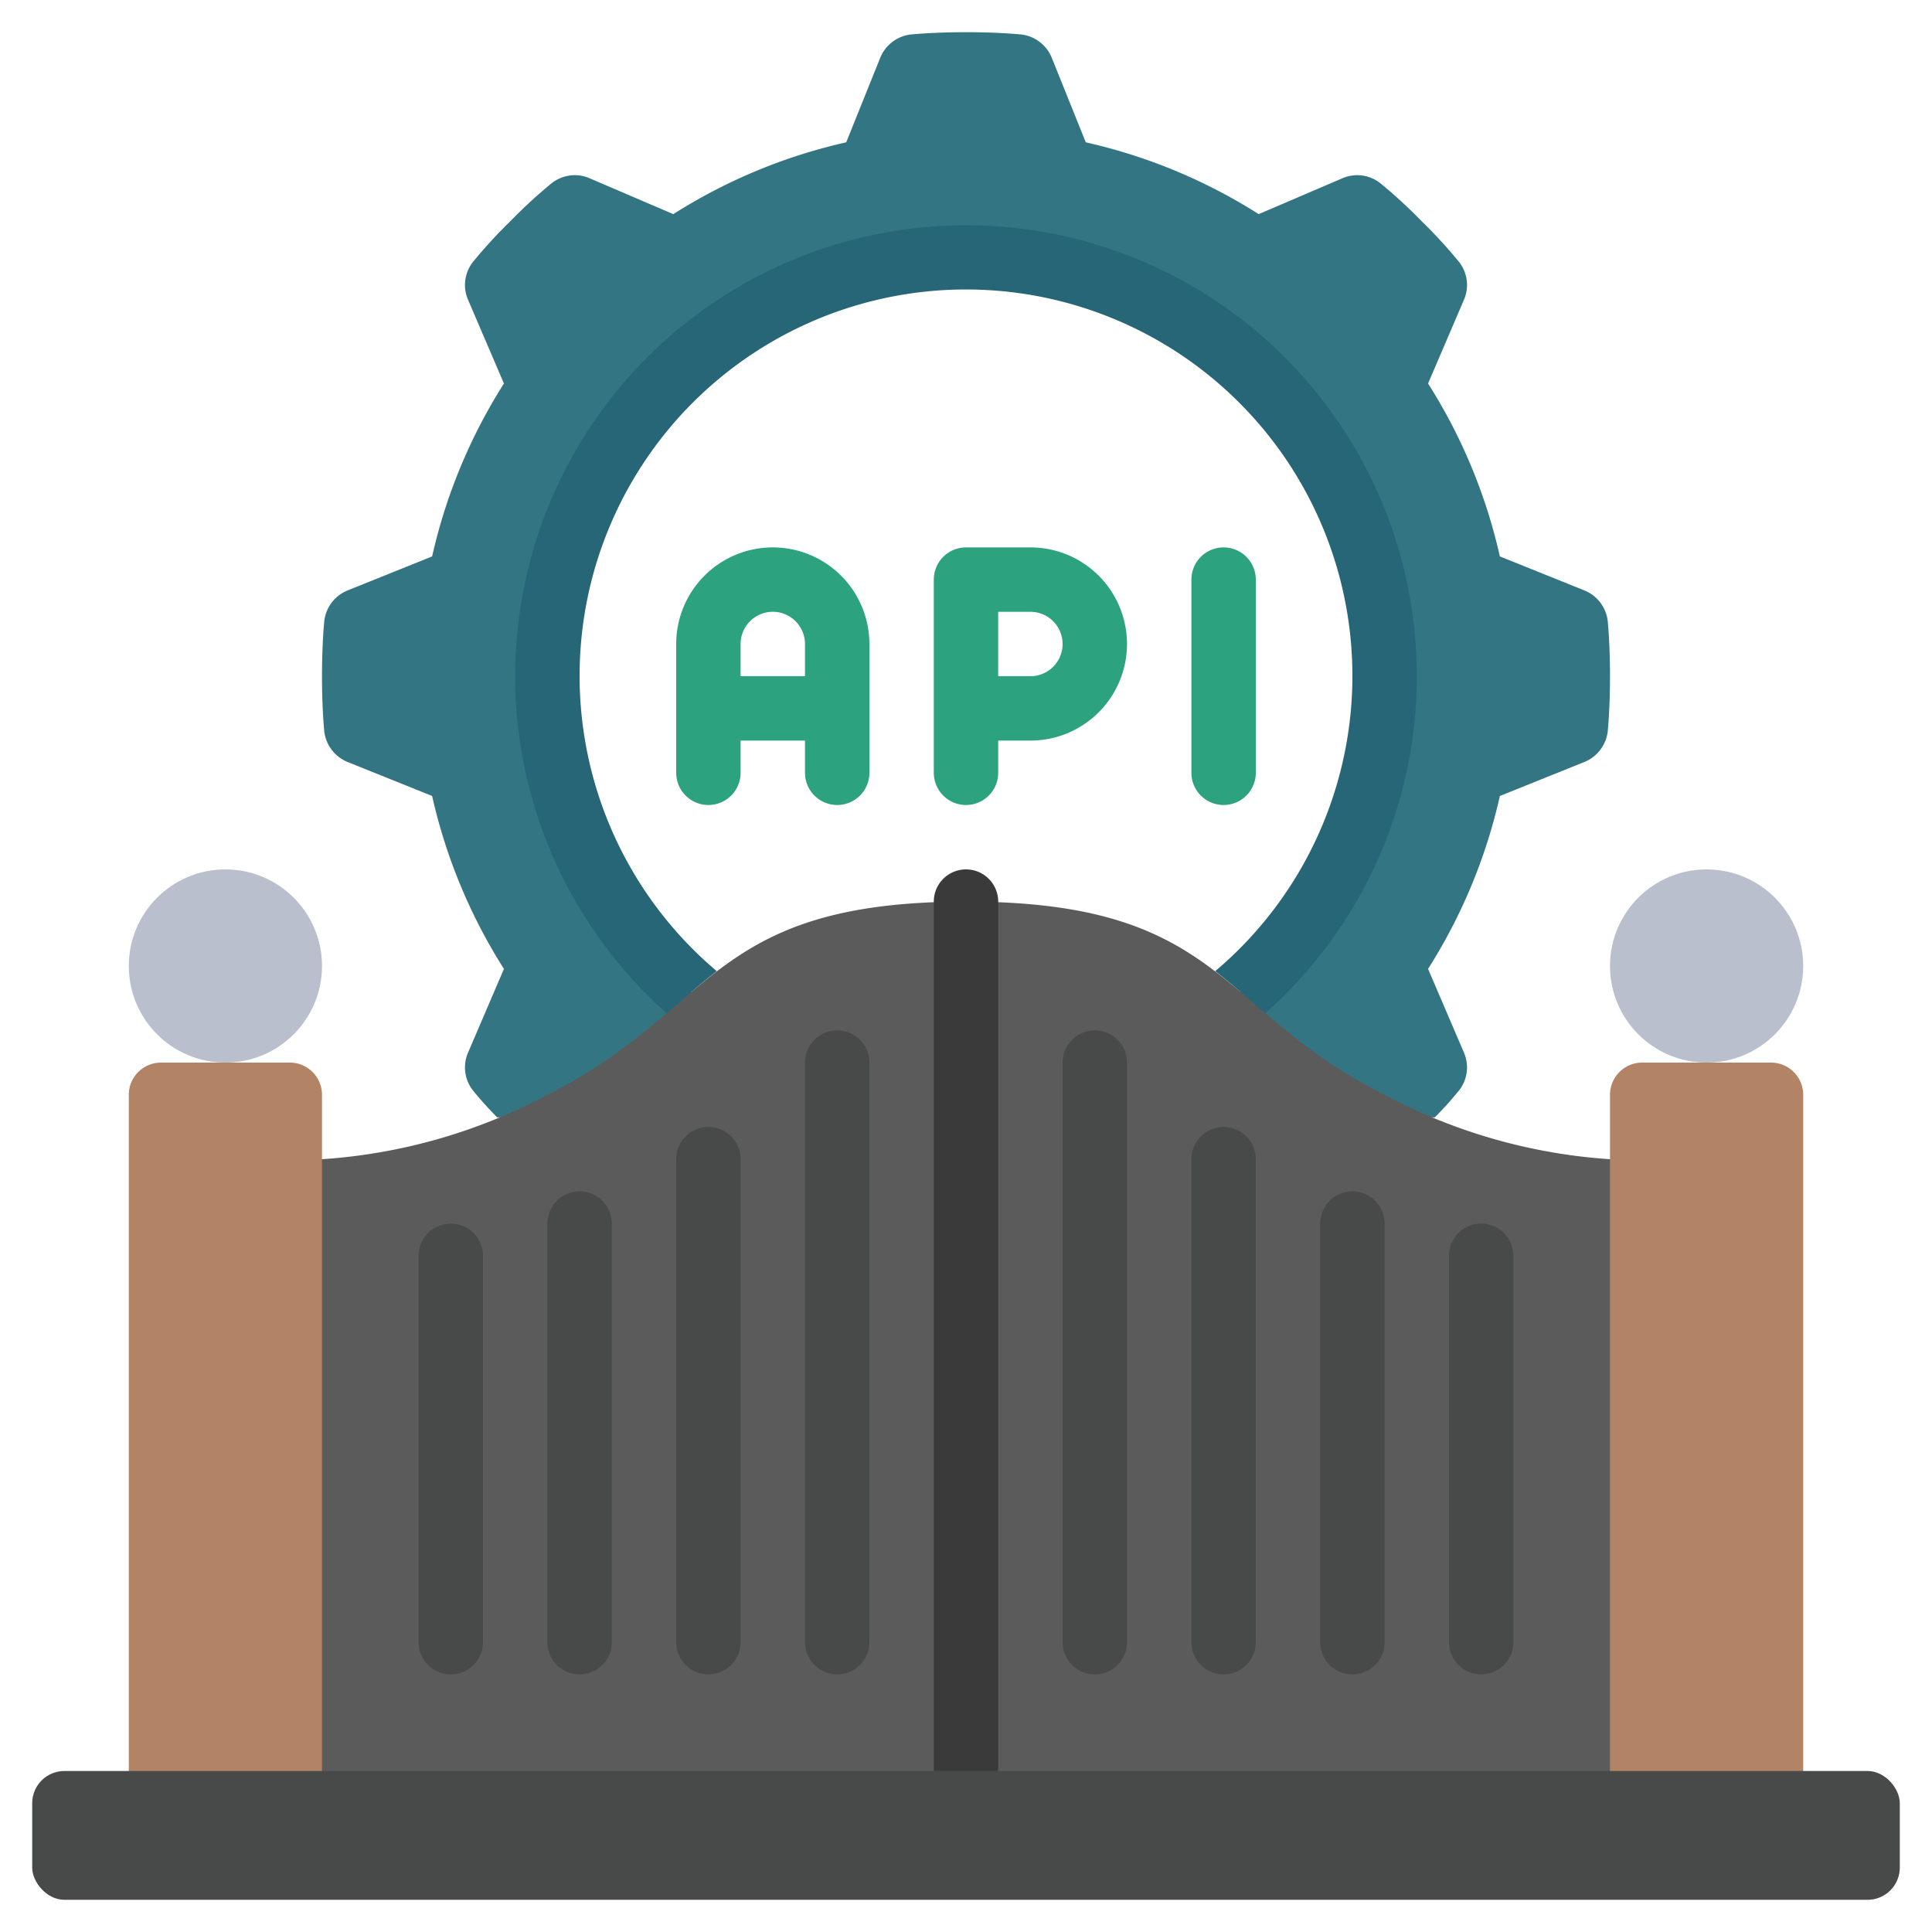 <svg id="Icons" height="512" viewBox="0 0 60 60" width="512" xmlns="http://www.w3.org/2000/svg"><path d="m49.93 19.29a1.173 1.173 0 0 0 -.74-.96l-2.61-1.05a16.966 16.966 0 0 0 -2.23-5.37l1.11-2.59a1.158 1.158 0 0 0 -.16-1.2 15.318 15.318 0 0 0 -1.16-1.26 15.318 15.318 0 0 0 -1.26-1.16 1.158 1.158 0 0 0 -1.2-.16l-2.59 1.11a16.966 16.966 0 0 0 -5.37-2.23l-1.05-2.61a1.173 1.173 0 0 0 -.96-.74c-.56-.05-1.14-.07-1.71-.07s-1.15.02-1.71.07a1.173 1.173 0 0 0 -.96.74l-1.05 2.61a16.966 16.966 0 0 0 -5.37 2.23l-2.59-1.11a1.158 1.158 0 0 0 -1.2.16 15.318 15.318 0 0 0 -1.26 1.16 15.318 15.318 0 0 0 -1.16 1.26 1.158 1.158 0 0 0 -.16 1.2l1.11 2.59a16.966 16.966 0 0 0 -2.23 5.37l-2.61 1.05a1.173 1.173 0 0 0 -.74.96c-.05.56-.07 1.14-.07 1.71s.02 1.15.07 1.71a1.173 1.173 0 0 0 .74.96l2.61 1.05a16.966 16.966 0 0 0 2.23 5.37l-1.11 2.59a1.158 1.158 0 0 0 .16 1.2c.23.28.47.55.74.82h29.12c.27-.27.51-.54.74-.82a1.158 1.158 0 0 0 .16-1.2l-1.11-2.59a16.966 16.966 0 0 0 2.23-5.37l2.61-1.05a1.173 1.173 0 0 0 .74-.96c.05-.56.07-1.14.07-1.71s-.02-1.15-.07-1.71zm-19.93 14.71a13 13 0 1 1 13-13 13 13 0 0 1 -13 13z" fill="#347584"/><circle cx="7" cy="30" fill="#b9bfcc" r="3"/><circle cx="53" cy="30" fill="#b9bfcc" r="3"/><path d="m50 36a17.274 17.274 0 0 1 -7-2c-5.215-2.608-5-6-13-6s-7.785 3.392-13 6a17.274 17.274 0 0 1 -7 2h-1v20h42v-20z" fill="#5b5b5b"/><path d="m5 33h4a1 1 0 0 1 1 1v22a0 0 0 0 1 0 0h-6a0 0 0 0 1 0 0v-22a1 1 0 0 1 1-1z" fill="#b28364"/><path d="m50 33h6a0 0 0 0 1 0 0v22a1 1 0 0 1 -1 1h-4a1 1 0 0 1 -1-1v-22a0 0 0 0 1 0 0z" fill="#b28364" transform="matrix(-1 0 0 -1 106 89)"/><g fill="#484949"><rect height="4" rx="1" width="58" x="1" y="55"/><path d="m14 52a1 1 0 0 1 -1-1v-12a1 1 0 0 1 2 0v12a1 1 0 0 1 -1 1z"/><path d="m18 52a1 1 0 0 1 -1-1v-13a1 1 0 0 1 2 0v13a1 1 0 0 1 -1 1z"/><path d="m22 52a1 1 0 0 1 -1-1v-15a1 1 0 0 1 2 0v15a1 1 0 0 1 -1 1z"/><path d="m26 52a1 1 0 0 1 -1-1v-18a1 1 0 0 1 2 0v18a1 1 0 0 1 -1 1z"/><path d="m46 52a1 1 0 0 1 -1-1v-12a1 1 0 0 1 2 0v12a1 1 0 0 1 -1 1z"/><path d="m42 52a1 1 0 0 1 -1-1v-13a1 1 0 0 1 2 0v13a1 1 0 0 1 -1 1z"/><path d="m38 52a1 1 0 0 1 -1-1v-15a1 1 0 0 1 2 0v15a1 1 0 0 1 -1 1z"/><path d="m34 52a1 1 0 0 1 -1-1v-18a1 1 0 0 1 2 0v18a1 1 0 0 1 -1 1z"/></g><path d="m29 55v-27a1 1 0 0 1 2 0v27z" fill="#3a3a3a"/><path d="m44 21a13.975 13.975 0 0 1 -4.71 10.47c-.53-.46-1.02-.9-1.55-1.31a12 12 0 1 0 -15.48 0c-.53.41-1.02.85-1.55 1.31a14 14 0 1 1 23.29-10.47z" fill="#266677"/><path d="m24 17a3 3 0 0 0 -3 3v4a1 1 0 0 0 2 0v-1h2v1a1 1 0 0 0 2 0v-4a3 3 0 0 0 -3-3zm-1 4v-1a1 1 0 0 1 2 0v1z" fill="#2ca37e"/><path d="m32 17h-2a1 1 0 0 0 -1 1v6a1 1 0 0 0 2 0v-1h1a3 3 0 0 0 0-6zm0 4h-1v-2h1a1 1 0 0 1 0 2z" fill="#2ca37e"/><path d="m38 17a1 1 0 0 0 -1 1v6a1 1 0 0 0 2 0v-6a1 1 0 0 0 -1-1z" fill="#2ca37e"/></svg>
